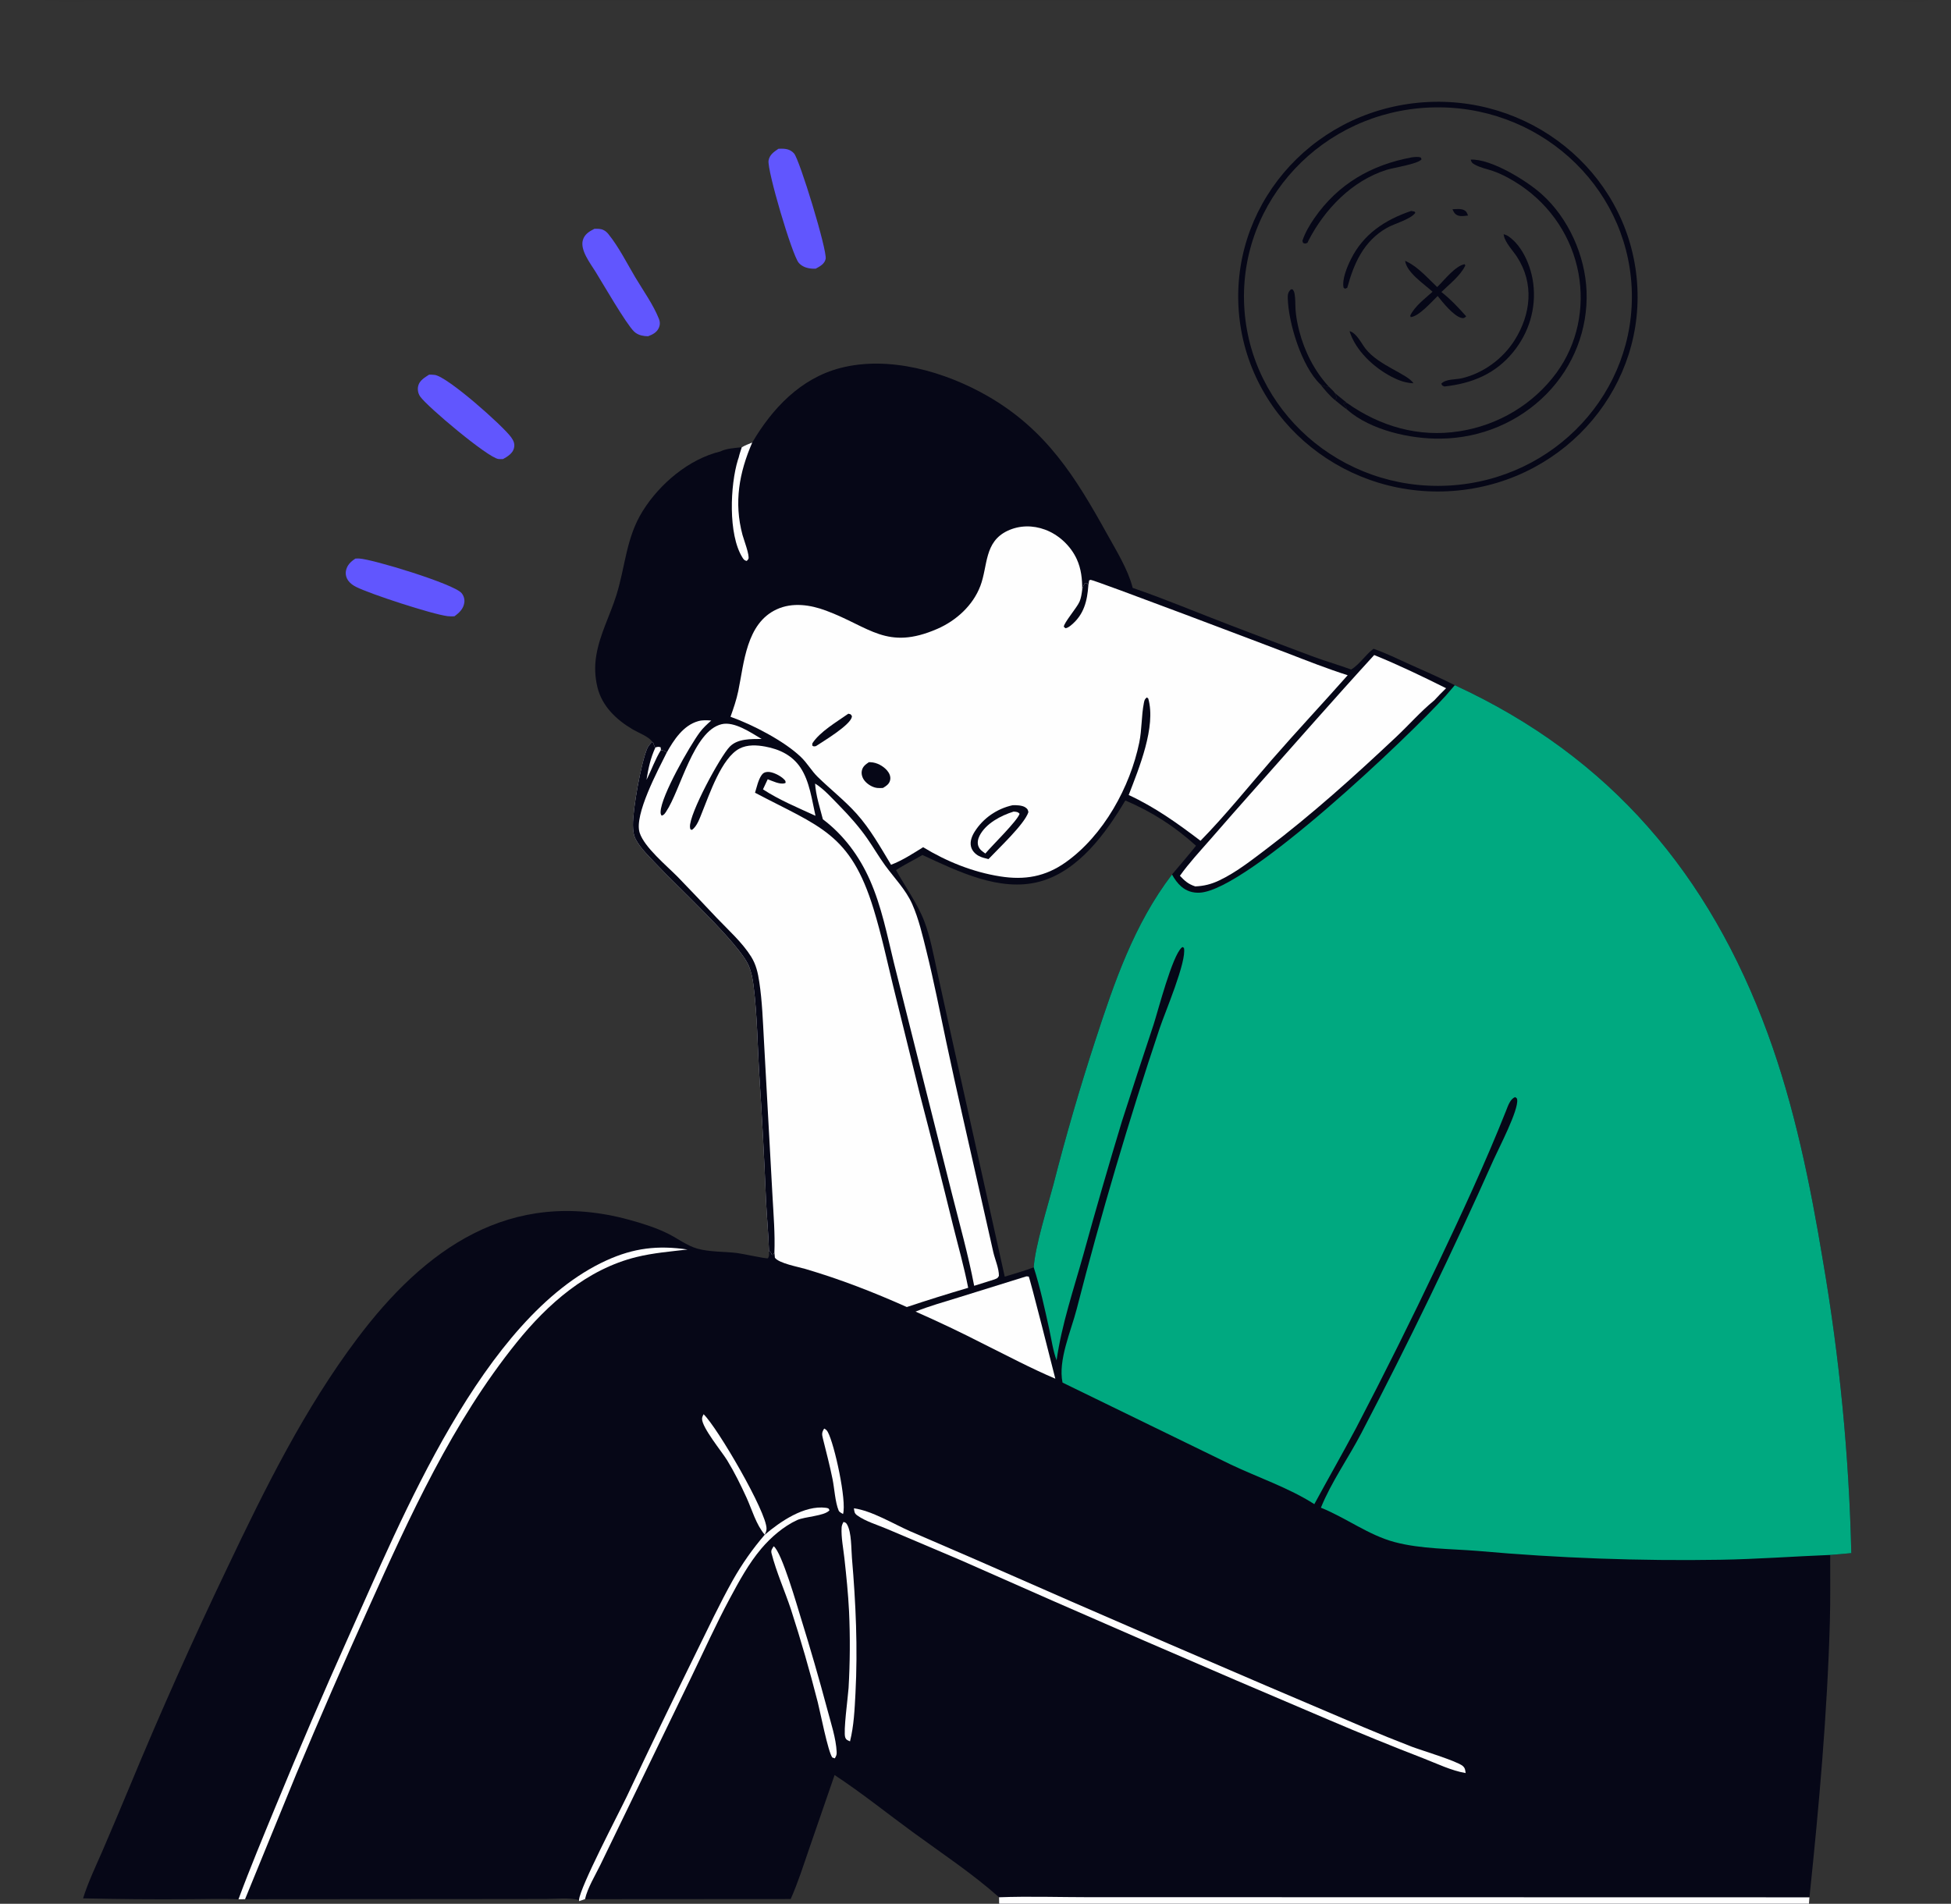 <svg width="166" height="162" viewBox="0 0 166 162" fill="none" xmlns="http://www.w3.org/2000/svg">
<rect x="0" y="0" width="166" height="162" fill="#333333" stroke="none"/>
<g clip-path="url(#clip0_9_2112)">
<path d="M120.72 8.737C130.044 7.863 138.333 14.519 139.252 23.616C140.17 32.712 133.371 40.819 124.052 41.738C114.7 42.661 106.357 35.997 105.435 26.868C104.513 17.738 111.363 9.613 120.72 8.737ZM123.243 41.32C132.297 40.839 139.257 33.319 138.83 24.48C138.402 15.641 130.748 8.794 121.687 9.147C112.533 9.503 105.429 17.068 105.861 25.998C106.293 34.929 114.096 41.807 123.243 41.32Z" fill="#060717"/>
<path d="M114.607 34.29C117.415 36.278 120.705 37.245 124.176 36.697C127.499 36.181 130.472 34.39 132.433 31.721C134.224 29.265 134.844 26.204 134.304 23.251C133.745 20.223 131.977 17.536 129.388 15.781C128.667 15.299 127.848 14.832 127.021 14.55C126.519 14.379 125.962 14.271 125.498 14.014C125.252 13.878 125.211 13.836 125.133 13.582C126.877 13.501 129.887 15.378 131.14 16.49C133.455 18.545 134.872 21.752 134.991 24.78C135.118 28.021 133.893 31.174 131.594 33.517C129.239 35.918 125.991 37.29 122.585 37.323C120.009 37.368 116.615 36.603 114.648 34.882C114.637 34.873 114.627 34.861 114.617 34.851C114.577 34.734 114.548 34.654 114.464 34.558C114.397 34.48 114.337 34.408 114.276 34.325L114.607 34.29Z" fill="#060717"/>
<path d="M127.937 19.925C128.089 19.971 128.238 20.031 128.368 20.123C129.587 20.982 130.285 22.733 130.459 24.144C130.719 26.258 130.088 28.327 128.727 29.985C127.222 31.818 125.247 32.631 122.899 32.887C122.718 32.805 122.718 32.843 122.633 32.649C123.004 32.236 123.848 32.313 124.381 32.187C126.229 31.749 127.882 30.516 128.872 28.945C130.269 26.729 130.541 24.107 129.074 21.858C128.738 21.344 128.069 20.644 127.957 20.055C127.949 20.012 127.944 19.968 127.937 19.925Z" fill="#060717"/>
<path d="M119.554 22.193C119.573 22.202 119.593 22.21 119.612 22.22C119.644 22.235 119.675 22.252 119.708 22.267C120.669 22.728 121.517 23.706 122.282 24.427C122.86 23.873 123.83 22.608 124.623 22.48L124.675 22.591C124.274 23.447 123.318 24.188 122.64 24.848C123.424 25.462 124.087 26.172 124.745 26.91C124.717 26.966 124.738 26.934 124.657 26.999C124.559 27.079 124.473 27.083 124.343 27.051C123.673 26.886 122.738 25.714 122.324 25.185C121.823 25.668 120.716 26.937 120.023 26.983L119.992 26.848C120.386 26.041 121.229 25.426 121.888 24.826C121.16 24.153 119.687 23.199 119.554 22.193Z" fill="#060717"/>
<path d="M120.128 13.388C120.384 13.367 120.654 13.31 120.897 13.411L120.95 13.564C120.605 13.969 118.584 14.261 117.976 14.453C115.014 15.387 112.701 17.818 111.337 20.462L111.246 20.659C111.051 20.74 111.063 20.748 110.868 20.671L110.815 20.488C111.045 19.796 111.427 19.146 111.844 18.547C113.853 15.661 116.654 14.033 120.128 13.388Z" fill="#060717"/>
<path d="M120.063 17.95L120.352 18.002L120.422 18.107C120.041 18.66 118.623 19.035 118.002 19.39C116.022 20.52 115.191 22.417 114.631 24.489L114.442 24.569L114.317 24.478C114.17 23.778 114.62 22.706 114.934 22.072C115.997 19.926 117.814 18.719 120.063 17.95Z" fill="#060717"/>
<path d="M112.331 32.695C110.747 31.174 109.616 27.467 109.568 25.35C109.561 25.033 109.605 24.85 109.833 24.623L109.974 24.621C110.082 24.742 110.119 24.839 110.147 24.993C110.228 25.432 110.201 25.895 110.23 26.341C110.271 26.956 110.395 27.587 110.55 28.184C110.995 29.893 111.84 31.577 113.056 32.892C112.75 32.884 112.595 32.848 112.331 32.695Z" fill="#060717"/>
<path d="M114.825 28.179C115.411 28.321 115.829 29.215 116.185 29.672C117.309 31.112 119.756 31.816 120.264 32.613C119.586 32.589 119.006 32.373 118.412 32.065C116.881 31.271 115.334 29.829 114.825 28.179Z" fill="#060717"/>
<path d="M112.331 32.695C112.595 32.848 112.75 32.884 113.056 32.892C113.238 33.075 113.447 33.258 113.596 33.465C113.641 33.593 113.686 33.72 113.733 33.846L113.61 34.065C113.122 33.674 112.718 33.178 112.331 32.695Z" fill="#060717" fill-opacity="0.941"/>
<path d="M123.584 17.806C123.877 17.796 124.281 17.742 124.547 17.869C124.789 17.983 124.812 18.119 124.907 18.34C124.621 18.369 124.25 18.444 123.984 18.309C123.752 18.19 123.681 18.025 123.584 17.806Z" fill="#060717"/>
<path d="M113.597 33.465C113.932 33.742 114.269 34.017 114.608 34.29L114.277 34.325C114.337 34.408 114.398 34.48 114.465 34.558C114.548 34.654 114.577 34.734 114.618 34.851C114.269 34.61 113.942 34.328 113.61 34.065L113.733 33.846C113.686 33.72 113.641 33.593 113.597 33.465Z" fill="#060717" fill-opacity="0.965"/>
<path d="M66.232 12.66C66.31 12.656 66.388 12.654 66.466 12.653C66.907 12.648 67.254 12.724 67.558 13.053C68.029 13.563 70.395 21.309 70.25 22.031C70.164 22.459 69.755 22.672 69.401 22.864C69.286 22.866 69.172 22.868 69.058 22.858C68.638 22.821 68.227 22.682 67.953 22.354C67.39 21.682 65.251 14.462 65.394 13.656C65.48 13.168 65.843 12.926 66.232 12.66Z" fill="#6156FE"/>
<path d="M30.237 47.532C30.345 47.526 30.448 47.521 30.556 47.526C31.656 47.568 38.595 49.676 39.267 50.462C39.463 50.693 39.55 50.995 39.505 51.292C39.428 51.809 39.074 52.148 38.663 52.443C38.473 52.451 38.283 52.456 38.093 52.432C36.749 52.267 31.447 50.527 30.294 49.939C30.044 49.811 29.826 49.662 29.655 49.44C29.463 49.191 29.378 48.886 29.434 48.577C29.523 48.094 29.836 47.796 30.237 47.532Z" fill="#6156FE"/>
<path d="M50.576 19.468C50.826 19.468 51.089 19.455 51.321 19.561C51.512 19.648 51.644 19.769 51.774 19.93C52.654 21.024 53.347 22.411 54.062 23.613C54.726 24.727 55.59 25.931 56.065 27.134C56.174 27.411 56.169 27.679 56.032 27.948C55.847 28.309 55.508 28.477 55.139 28.613C54.94 28.611 54.75 28.59 54.557 28.541C54.333 28.484 54.112 28.37 53.947 28.209C53.269 27.552 51.282 24.111 50.67 23.122C50.227 22.408 49.341 21.28 49.595 20.422C49.741 19.927 50.135 19.694 50.576 19.468Z" fill="#6156FE"/>
<path d="M36.507 31.882C36.67 31.881 36.836 31.879 36.997 31.903C38.1 32.066 42.782 36.226 43.496 37.214C43.71 37.511 43.821 37.78 43.728 38.149C43.619 38.582 43.171 38.859 42.804 39.062C42.673 39.067 42.542 39.075 42.412 39.059C41.512 38.949 36.353 34.606 35.751 33.743C35.567 33.48 35.506 33.132 35.586 32.823C35.703 32.371 36.136 32.12 36.507 31.882Z" fill="#6156FE"/>
<path d="M64.007 37.65C65.696 34.778 68.106 32.194 71.498 31.315C75.653 30.238 80.434 31.631 84.04 33.706C89.046 36.588 91.528 40.631 94.194 45.438C94.964 46.827 95.957 48.424 96.356 49.958C96.362 49.98 96.367 50.002 96.373 50.025C99.162 50.982 101.9 52.142 104.657 53.192C107.045 54.111 109.437 55.017 111.835 55.911C112.871 56.287 113.935 56.593 114.967 56.972C115.698 56.519 116.175 55.721 116.865 55.204C117.906 55.566 118.907 56.063 119.91 56.515C121.203 57.097 122.519 57.663 123.781 58.306C137.102 64.437 145.47 74.507 150.397 87.922C152.691 94.171 154.028 100.787 155.111 107.328C156.519 115.538 157.323 123.836 157.518 132.158C156.92 132.217 156.321 132.269 155.722 132.314C155.716 134.207 155.747 136.108 155.693 138C155.472 145.826 154.771 153.663 153.957 161.448L153.916 162H85.01L85.003 161.443C82.727 159.42 80.122 157.696 77.658 155.895C75.439 154.273 73.313 152.557 71.011 151.043L68.848 157.311C68.357 158.735 67.89 160.215 67.276 161.593L49.775 161.604L49.277 161.775L49.262 161.671C48.43 161.464 47.296 161.586 46.425 161.587L41.448 161.593L20.85 161.608L20.289 161.616C18.889 161.549 17.458 161.606 16.053 161.606C13.058 161.628 10.063 161.604 7.068 161.535C7.508 160.125 8.174 158.755 8.76 157.398C9.529 155.608 10.287 153.814 11.035 152.016C13.64 145.73 16.415 139.512 19.358 133.37C22.551 126.654 25.904 119.872 30.409 113.883C36.078 106.344 43.358 101.025 53.51 103.789C54.609 104.088 55.821 104.467 56.841 104.976C57.652 105.381 58.451 105.998 59.327 106.247C60.378 106.546 61.604 106.489 62.697 106.62C63.16 106.675 65.114 107.108 65.332 107.075C65.476 106.861 65.435 106.721 65.432 106.468C65.384 105.049 65.251 103.64 65.179 102.223C65.033 98.684 64.845 95.147 64.614 91.612C64.453 89.043 64.435 86.423 64.115 83.871C64.043 83.298 63.934 82.713 63.706 82.176C62.89 80.257 57.545 75.355 55.853 73.543C55.259 72.906 54.512 72.207 54.104 71.44C53.903 71.062 53.859 70.643 53.854 70.222C53.838 68.866 54.536 64.952 55.06 63.703C55.156 63.475 55.319 63.3 55.492 63.125C55.266 62.709 54.275 62.328 53.843 62.073C52.445 61.251 51.238 60.102 50.841 58.513C50.614 57.608 50.579 56.668 50.739 55.749C51.032 53.979 51.909 52.353 52.444 50.647C53.216 48.182 53.263 45.759 54.688 43.479C56.119 41.188 58.587 39.069 61.301 38.413C61.831 38.148 62.528 38.127 63.115 38.056C63.394 37.893 63.709 37.777 64.007 37.65ZM76.239 74.039C77.021 75.468 78.054 76.862 78.636 78.375C79.15 79.713 79.41 81.174 79.716 82.569L80.967 88.261L85.487 108.633C86.313 108.382 87.148 108.147 87.954 107.839C88.076 106.03 89.127 102.695 89.627 100.812C90.679 96.691 91.867 92.604 93.188 88.558C94.809 83.585 96.494 78.639 99.72 74.412C100.402 73.6 101.106 72.798 101.763 71.966C99.918 70.301 98.043 69.098 95.748 68.113C94.11 70.876 91.765 74.13 88.451 75.02C85.066 75.929 81.467 74.126 78.483 72.753C77.752 73.195 76.945 73.569 76.239 74.039Z" fill="#060717"/>
<path d="M123.781 58.306C137.102 64.437 145.47 74.507 150.397 87.922C152.691 94.171 154.028 100.787 155.111 107.328C156.519 115.538 157.323 123.836 157.518 132.158C156.919 132.217 156.321 132.269 155.721 132.314C152.606 132.438 149.491 132.672 146.373 132.724C139.489 132.836 132.603 132.585 125.746 131.973C123.423 131.784 120.908 131.819 118.651 131.217C116.444 130.628 114.513 129.148 112.389 128.294C113.28 126.091 114.744 124.039 115.843 121.923C119.836 114.279 123.589 106.517 127.097 98.65C127.526 97.693 129.216 94.469 129.088 93.564C129.069 93.43 129.024 93.432 128.924 93.357C128.493 93.489 128.29 94.147 128.136 94.534C126.374 98.969 124.358 103.296 122.31 107.611C120.094 112.28 117.788 116.909 115.394 121.494C114.235 123.673 113.006 125.82 111.829 127.991C109.644 126.592 107.043 125.727 104.698 124.61L90.404 117.647C90.01 115.737 91.124 113.277 91.611 111.387C93.675 103.344 96.03 95.375 98.671 87.494C99.103 86.187 100.994 81.791 100.735 80.659L100.612 80.584C100.591 80.598 100.57 80.61 100.551 80.626C99.739 81.316 98.535 86.007 98.152 87.187C97.235 89.929 96.337 92.676 95.455 95.429C94.314 99.194 93.221 102.973 92.176 106.765C91.347 109.734 90.331 112.705 89.899 115.76C89.59 114.92 89.465 113.974 89.273 113.1C88.885 111.334 88.504 109.566 87.954 107.839C88.076 106.03 89.127 102.695 89.627 100.812C90.679 96.691 91.867 92.604 93.188 88.558C94.809 83.585 96.494 78.639 99.72 74.412C99.924 74.786 100.184 75.158 100.511 75.44C100.961 75.829 101.5 75.995 102.097 75.959C106.18 75.713 119.918 62.626 123.028 59.18L123.781 58.306Z" fill="#00A980"/>
<path d="M56.719 64.054C57.321 62.976 58.129 61.718 59.42 61.361C59.776 61.262 60.152 61.286 60.517 61.312C60.164 61.626 59.821 61.935 59.541 62.314C58.666 63.499 56.253 67.723 56.207 69.069C56.202 69.205 56.211 69.288 56.293 69.402C56.493 69.361 56.566 69.229 56.674 69.069C57.906 67.238 58.998 62.195 61.399 61.624C62.492 61.364 63.898 62.348 64.802 62.879C63.899 62.89 62.776 62.838 62.095 63.532C61.28 64.361 58.623 69.279 58.706 70.374C58.715 70.485 58.721 70.486 58.753 70.576L58.87 70.617C59.311 70.321 59.541 69.608 59.734 69.136C60.36 67.602 61.395 64.477 62.931 63.692C63.601 63.35 64.394 63.395 65.115 63.529C66.339 63.756 67.415 64.275 68.114 65.328C68.887 66.493 69.084 68.079 69.385 69.417C67.881 68.727 66.302 68.073 64.918 67.169L65.32 66.308C65.709 66.452 66.362 66.779 66.774 66.646C66.799 66.638 66.821 66.624 66.844 66.613C66.842 66.436 66.813 66.42 66.69 66.296C66.401 66.005 65.701 65.641 65.272 65.687C65.041 65.711 64.922 65.782 64.793 65.966C64.512 66.371 64.386 66.991 64.241 67.455C69.746 70.359 72.353 70.895 74.332 77.361C74.99 79.508 75.465 81.717 75.993 83.898L78.279 93.17C79.244 96.872 80.183 100.581 81.095 104.296C81.532 106.057 82.031 107.8 82.377 109.583C80.627 110.098 78.886 110.644 77.156 111.219C74.318 109.953 71.536 108.867 68.543 107.983C67.908 107.795 66.289 107.507 65.93 107.022L65.89 106.577L65.776 106.786L65.668 106.758C65.591 106.597 65.61 106.532 65.432 106.468C65.384 105.049 65.251 103.639 65.179 102.223C65.033 98.684 64.844 95.147 64.614 91.612C64.453 89.043 64.435 86.423 64.115 83.871C64.043 83.298 63.933 82.713 63.705 82.176C62.89 80.257 57.544 75.355 55.853 73.543C55.258 72.906 54.511 72.207 54.103 71.44C53.903 71.062 53.859 70.643 53.854 70.222C53.838 68.866 54.536 64.952 55.06 63.703C55.156 63.475 55.318 63.3 55.492 63.125C55.681 63.306 55.596 63.429 55.759 63.616C55.971 63.558 55.995 63.508 56.204 63.6L56.232 63.824C56.391 63.858 56.548 63.871 56.675 63.982C56.697 64.001 56.704 64.03 56.719 64.054Z" fill="#FEFEFE"/>
<path d="M65.432 106.468C65.384 105.049 65.251 103.64 65.179 102.223C65.033 98.684 64.844 95.147 64.614 91.612C64.453 89.043 64.435 86.423 64.115 83.871C64.043 83.298 63.933 82.713 63.705 82.176C62.89 80.257 57.544 75.355 55.853 73.543C55.258 72.906 54.511 72.207 54.103 71.44C53.903 71.062 53.859 70.643 53.854 70.222C53.838 68.866 54.536 64.952 55.06 63.703C55.156 63.475 55.318 63.3 55.492 63.125C55.681 63.306 55.596 63.429 55.759 63.616C55.971 63.558 55.995 63.508 56.204 63.6L56.232 63.824C56.391 63.858 56.548 63.871 56.675 63.982C56.697 64.001 56.704 64.03 56.719 64.054C56.012 65.487 53.926 69.35 54.427 70.868C54.837 72.114 56.722 73.66 57.683 74.638C58.798 75.792 59.905 76.955 61.003 78.125C61.986 79.154 63.152 80.196 63.907 81.399C64.336 82.082 64.489 82.792 64.606 83.574C64.853 85.207 64.907 86.882 64.999 88.53L65.375 95.365L65.73 101.823C65.817 103.403 65.95 104.995 65.89 106.577L65.776 106.786L65.668 106.758C65.591 106.597 65.61 106.532 65.432 106.468Z" fill="#060717"/>
<path d="M55.759 63.616C55.971 63.558 55.995 63.508 56.204 63.6L56.232 63.824C55.751 64.595 55.424 65.542 55.006 66.358C55.169 65.36 55.339 64.542 55.759 63.616Z" fill="#FEFEFE"/>
<path d="M20.289 161.616C21.282 158.936 22.39 156.289 23.478 153.644C25.458 148.829 27.514 144.045 29.647 139.292C34.15 129.314 41.033 112.08 51.583 107.259C53.923 106.19 55.965 105.953 58.504 106.324C57.058 106.492 55.584 106.614 54.17 106.96C49.947 107.994 46.594 110.963 43.962 114.23C38.494 121.016 34.877 129.005 31.342 136.859C29.233 141.529 27.189 146.228 25.21 150.952L20.85 161.608L20.289 161.616Z" fill="#FEFEFE"/>
<path d="M85.003 161.443C87.557 161.348 90.144 161.437 92.703 161.437L108.099 161.438L153.956 161.448L153.915 162H85.01L85.003 161.443Z" fill="#FEFEFE"/>
<path d="M65.07 130.593C66.375 129.488 68.421 128.059 70.28 128.303C70.386 128.317 70.408 128.33 70.496 128.365L70.578 128.508C70.186 129.003 68.475 129.046 67.818 129.349C66.668 129.879 65.59 130.816 64.785 131.765C63.698 133.048 62.891 134.538 62.102 136.006C60.921 138.204 59.894 140.49 58.808 142.734L53.339 154.029L51.085 158.681C50.65 159.575 49.991 160.646 49.775 161.604L49.276 161.775L49.262 161.671C49.374 160.527 52.577 154.434 53.336 152.854C55.268 148.752 57.237 144.666 59.243 140.597C60.255 138.546 61.229 136.468 62.348 134.469C63.123 133.093 64.035 131.795 65.07 130.593Z" fill="#FEFEFE"/>
<path d="M59.864 120.339C61.03 121.45 65.257 128.693 65.22 130.093C65.215 130.276 65.146 130.429 65.07 130.593C64.332 129.736 63.982 128.456 63.519 127.44C63.027 126.36 62.492 125.282 61.873 124.266C61.433 123.544 59.716 121.465 59.734 120.721C59.738 120.583 59.805 120.46 59.864 120.339Z" fill="#FEFEFE"/>
<path d="M63.114 38.056C63.394 37.893 63.709 37.777 64.007 37.65C62.89 40.22 62.436 42.76 63.174 45.513C63.275 45.888 63.815 47.305 63.672 47.572C63.639 47.635 63.579 47.68 63.532 47.734C63.325 47.686 63.266 47.597 63.16 47.425C61.944 45.461 62.125 41.277 62.786 39.125C62.805 39.063 62.827 39.002 62.85 38.941C62.916 38.642 63.022 38.349 63.114 38.056Z" fill="#FEFEFE"/>
<path d="M62.154 60.992C62.413 60.272 62.657 59.56 62.813 58.811C63.313 56.42 63.487 53.043 66.091 51.848C67.433 51.233 68.948 51.462 70.28 51.958C74.008 53.343 75.446 55.38 79.746 53.514C81.37 52.808 82.788 51.507 83.412 49.862C84.063 48.147 83.724 46.106 85.739 45.162C86.748 44.69 87.873 44.685 88.911 45.066C90.089 45.498 91.105 46.46 91.617 47.58C91.996 48.407 92.086 49.284 92.079 50.18C92.139 49.947 92.177 49.786 92.351 49.604L92.498 49.621L92.602 49.812L92.669 49.393C92.711 49.376 92.749 49.344 92.795 49.34C93.045 49.318 108.141 55.041 109.525 55.575C111.23 56.232 112.923 56.902 114.667 57.457C112.533 59.87 110.326 62.222 108.212 64.65C106.206 66.955 104.288 69.358 102.144 71.544C100.19 70.058 98.283 68.692 96.035 67.649C96.905 65.385 98.382 61.837 97.699 59.441L97.586 59.344C97.398 59.474 97.37 59.6 97.326 59.82C97.109 60.926 97.165 62.067 96.933 63.19C96.158 66.955 93.906 71.082 90.675 73.374C88.945 74.601 87.188 74.905 85.093 74.574C82.771 74.208 80.534 73.304 78.546 72.092C77.667 72.635 76.788 73.214 75.815 73.586C74.915 72.097 74.052 70.545 72.88 69.24C71.873 68.118 70.663 67.172 69.583 66.118C69.048 65.596 68.681 64.927 68.14 64.411C66.71 63.045 64.019 61.655 62.154 60.992Z" fill="#FEFEFE"/>
<path d="M92.079 50.18C92.139 49.947 92.177 49.786 92.351 49.604L92.498 49.621L92.602 49.812C92.506 51.141 92.231 52.301 91.13 53.204C91 53.311 90.83 53.434 90.659 53.459L90.515 53.335C90.509 53.002 91.637 51.703 91.852 51.196C91.99 50.871 92.033 50.526 92.079 50.18Z" fill="#060717"/>
<path d="M86.153 68.519C86.453 68.502 86.978 68.523 87.235 68.698C87.435 68.834 87.449 68.886 87.502 69.104C87.173 70.133 84.937 72.213 84.105 73.103C83.828 73.035 83.526 72.967 83.276 72.832C82.957 72.66 82.697 72.379 82.615 72.026C82.514 71.588 82.7 71.131 82.932 70.763C83.654 69.624 84.814 68.816 86.153 68.519Z" fill="#060717"/>
<path d="M86.237 69.062C86.261 69.063 86.285 69.062 86.309 69.064C86.514 69.086 86.616 69.09 86.751 69.246C86.554 69.866 84.397 71.952 83.839 72.629C83.591 72.451 83.366 72.312 83.25 72.018C83.135 71.728 83.208 71.383 83.346 71.114C83.879 70.069 85.15 69.403 86.237 69.062Z" fill="#FEFEFE"/>
<path d="M73.93 64.856C73.98 64.858 74.031 64.858 74.082 64.86C74.605 64.88 75.152 65.18 75.484 65.569C75.672 65.79 75.797 66.072 75.74 66.365C75.671 66.714 75.412 66.872 75.129 67.048C74.972 67.059 74.807 67.065 74.651 67.05C74.245 67.011 73.795 66.732 73.552 66.419C73.368 66.181 73.268 65.874 73.33 65.576C73.403 65.225 73.644 65.049 73.93 64.856Z" fill="#060717"/>
<path d="M72.181 60.731L72.37 60.78C72.433 60.86 72.502 60.899 72.48 61.008C72.333 61.711 70.085 63.055 69.419 63.492C69.251 63.509 69.246 63.546 69.107 63.437L69.122 63.251C69.755 62.263 71.206 61.419 72.181 60.731Z" fill="#060717"/>
<path d="M116.922 55.739C118.992 56.577 121.044 57.567 123.04 58.563C122.689 58.903 122.35 59.247 122.022 59.608L121.97 59.649C120.861 60.561 119.879 61.683 118.832 62.669C115.289 66.006 111.623 69.313 107.73 72.258C106.484 73.201 105.15 74.253 103.726 74.924C103.055 75.24 102.443 75.394 101.698 75.427C101.107 75.232 100.802 74.96 100.393 74.522C101.169 73.431 102.106 72.425 102.99 71.415C104.235 69.981 105.49 68.553 106.753 67.134C110.135 63.332 113.485 59.493 116.922 55.739Z" fill="#FEFEFE"/>
<path d="M69.352 66.675C70.103 67.138 70.8 67.93 71.416 68.557C72.266 69.424 73.084 70.343 73.778 71.334C74.307 72.09 74.768 72.894 75.311 73.64C76.1 74.724 77.074 75.705 77.619 76.94C78.172 78.192 78.496 79.605 78.825 80.928C79.461 83.497 79.969 86.091 80.516 88.678C81.398 92.848 82.367 97.003 83.3 101.163L84.517 106.56C84.662 107.181 85.005 107.953 84.992 108.57C84.878 108.786 84.833 108.776 84.6 108.873L82.887 109.412C82.377 106.746 81.639 104.132 80.976 101.5L77.854 89.082L76.062 81.946C75.48 79.562 75.009 77.132 74.008 74.872C73.116 72.858 71.796 71.06 70.014 69.715C69.767 68.745 69.41 67.669 69.352 66.675Z" fill="#FEFEFE"/>
<path d="M87.332 108.607L87.528 108.625C87.623 108.729 89.606 116.582 89.792 117.316C87.702 116.429 85.676 115.348 83.644 114.341C81.758 113.373 79.842 112.462 77.899 111.607C79.084 111.129 80.33 110.787 81.549 110.406L87.332 108.607Z" fill="#FEFEFE"/>
<path d="M72.655 128.344C74.171 128.552 76.01 129.667 77.422 130.29L82.994 132.698C93.951 137.525 104.943 142.276 115.969 146.95C117.338 147.531 118.718 148.09 120.107 148.626C120.894 148.927 123.962 149.848 124.453 150.267C124.66 150.443 124.672 150.625 124.701 150.874C123.502 150.675 122.238 150.06 121.108 149.622C118.41 148.579 115.732 147.488 113.074 146.352C102.582 141.903 92.128 137.369 81.714 132.749L75.494 130.11C74.687 129.765 73.641 129.46 72.934 128.948C72.681 128.764 72.699 128.629 72.655 128.344Z" fill="#FEFEFE"/>
<path d="M65.829 131.575C66.519 132.076 67.847 136.729 68.139 137.666C68.944 140.254 69.697 142.858 70.396 145.475C70.694 146.603 71.136 147.925 71.188 149.089C71.199 149.333 71.146 149.411 71.031 149.622L70.819 149.553C70.461 149.11 69.771 145.593 69.581 144.855C68.904 142.198 68.143 139.561 67.298 136.95C66.77 135.366 66.064 133.797 65.647 132.183C65.576 131.909 65.694 131.799 65.829 131.575Z" fill="#FEFEFE"/>
<path d="M71.77 129.506C71.94 129.56 71.981 129.565 72.074 129.727C72.464 130.404 72.42 131.792 72.487 132.576C72.815 136.415 72.989 140.236 72.787 144.088C72.715 145.459 72.656 146.839 72.323 148.177C72.111 148.076 72.004 148.066 71.917 147.84C71.739 147.374 72.152 144.383 72.2 143.639C72.326 141.467 72.34 139.29 72.241 137.117C72.166 135.604 72.011 134.108 71.846 132.603C71.754 131.763 71.56 130.812 71.608 129.976C71.618 129.804 71.688 129.654 71.77 129.506Z" fill="#FEFEFE"/>
<path d="M70.126 121.559C70.28 121.64 70.352 121.704 70.433 121.852C71.003 122.893 72.056 127.732 71.73 128.832C71.606 128.753 71.414 128.674 71.357 128.538C71.058 127.824 70.997 126.657 70.838 125.868C70.604 124.704 70.302 123.565 70.017 122.413C69.924 122.036 69.911 121.901 70.126 121.559Z" fill="#FEFEFE"/>
<path d="M3.401 0H164.148C164.032 0.056 163.946 0.085 163.813 0.097C162.991 0.173 162.092 0.096 161.261 0.096L155.603 0.094L137.459 0.092L44.406 0.091L16.561 0.092L8.352 0.097C6.725 0.098 5.017 0.193 3.401 0Z" fill="#060717" fill-opacity="0.016"/>
</g>
<defs>
<clipPath id="clip0_9_2112">
<rect width="166" height="162" fill="white"/>
</clipPath>
</defs>
</svg>
